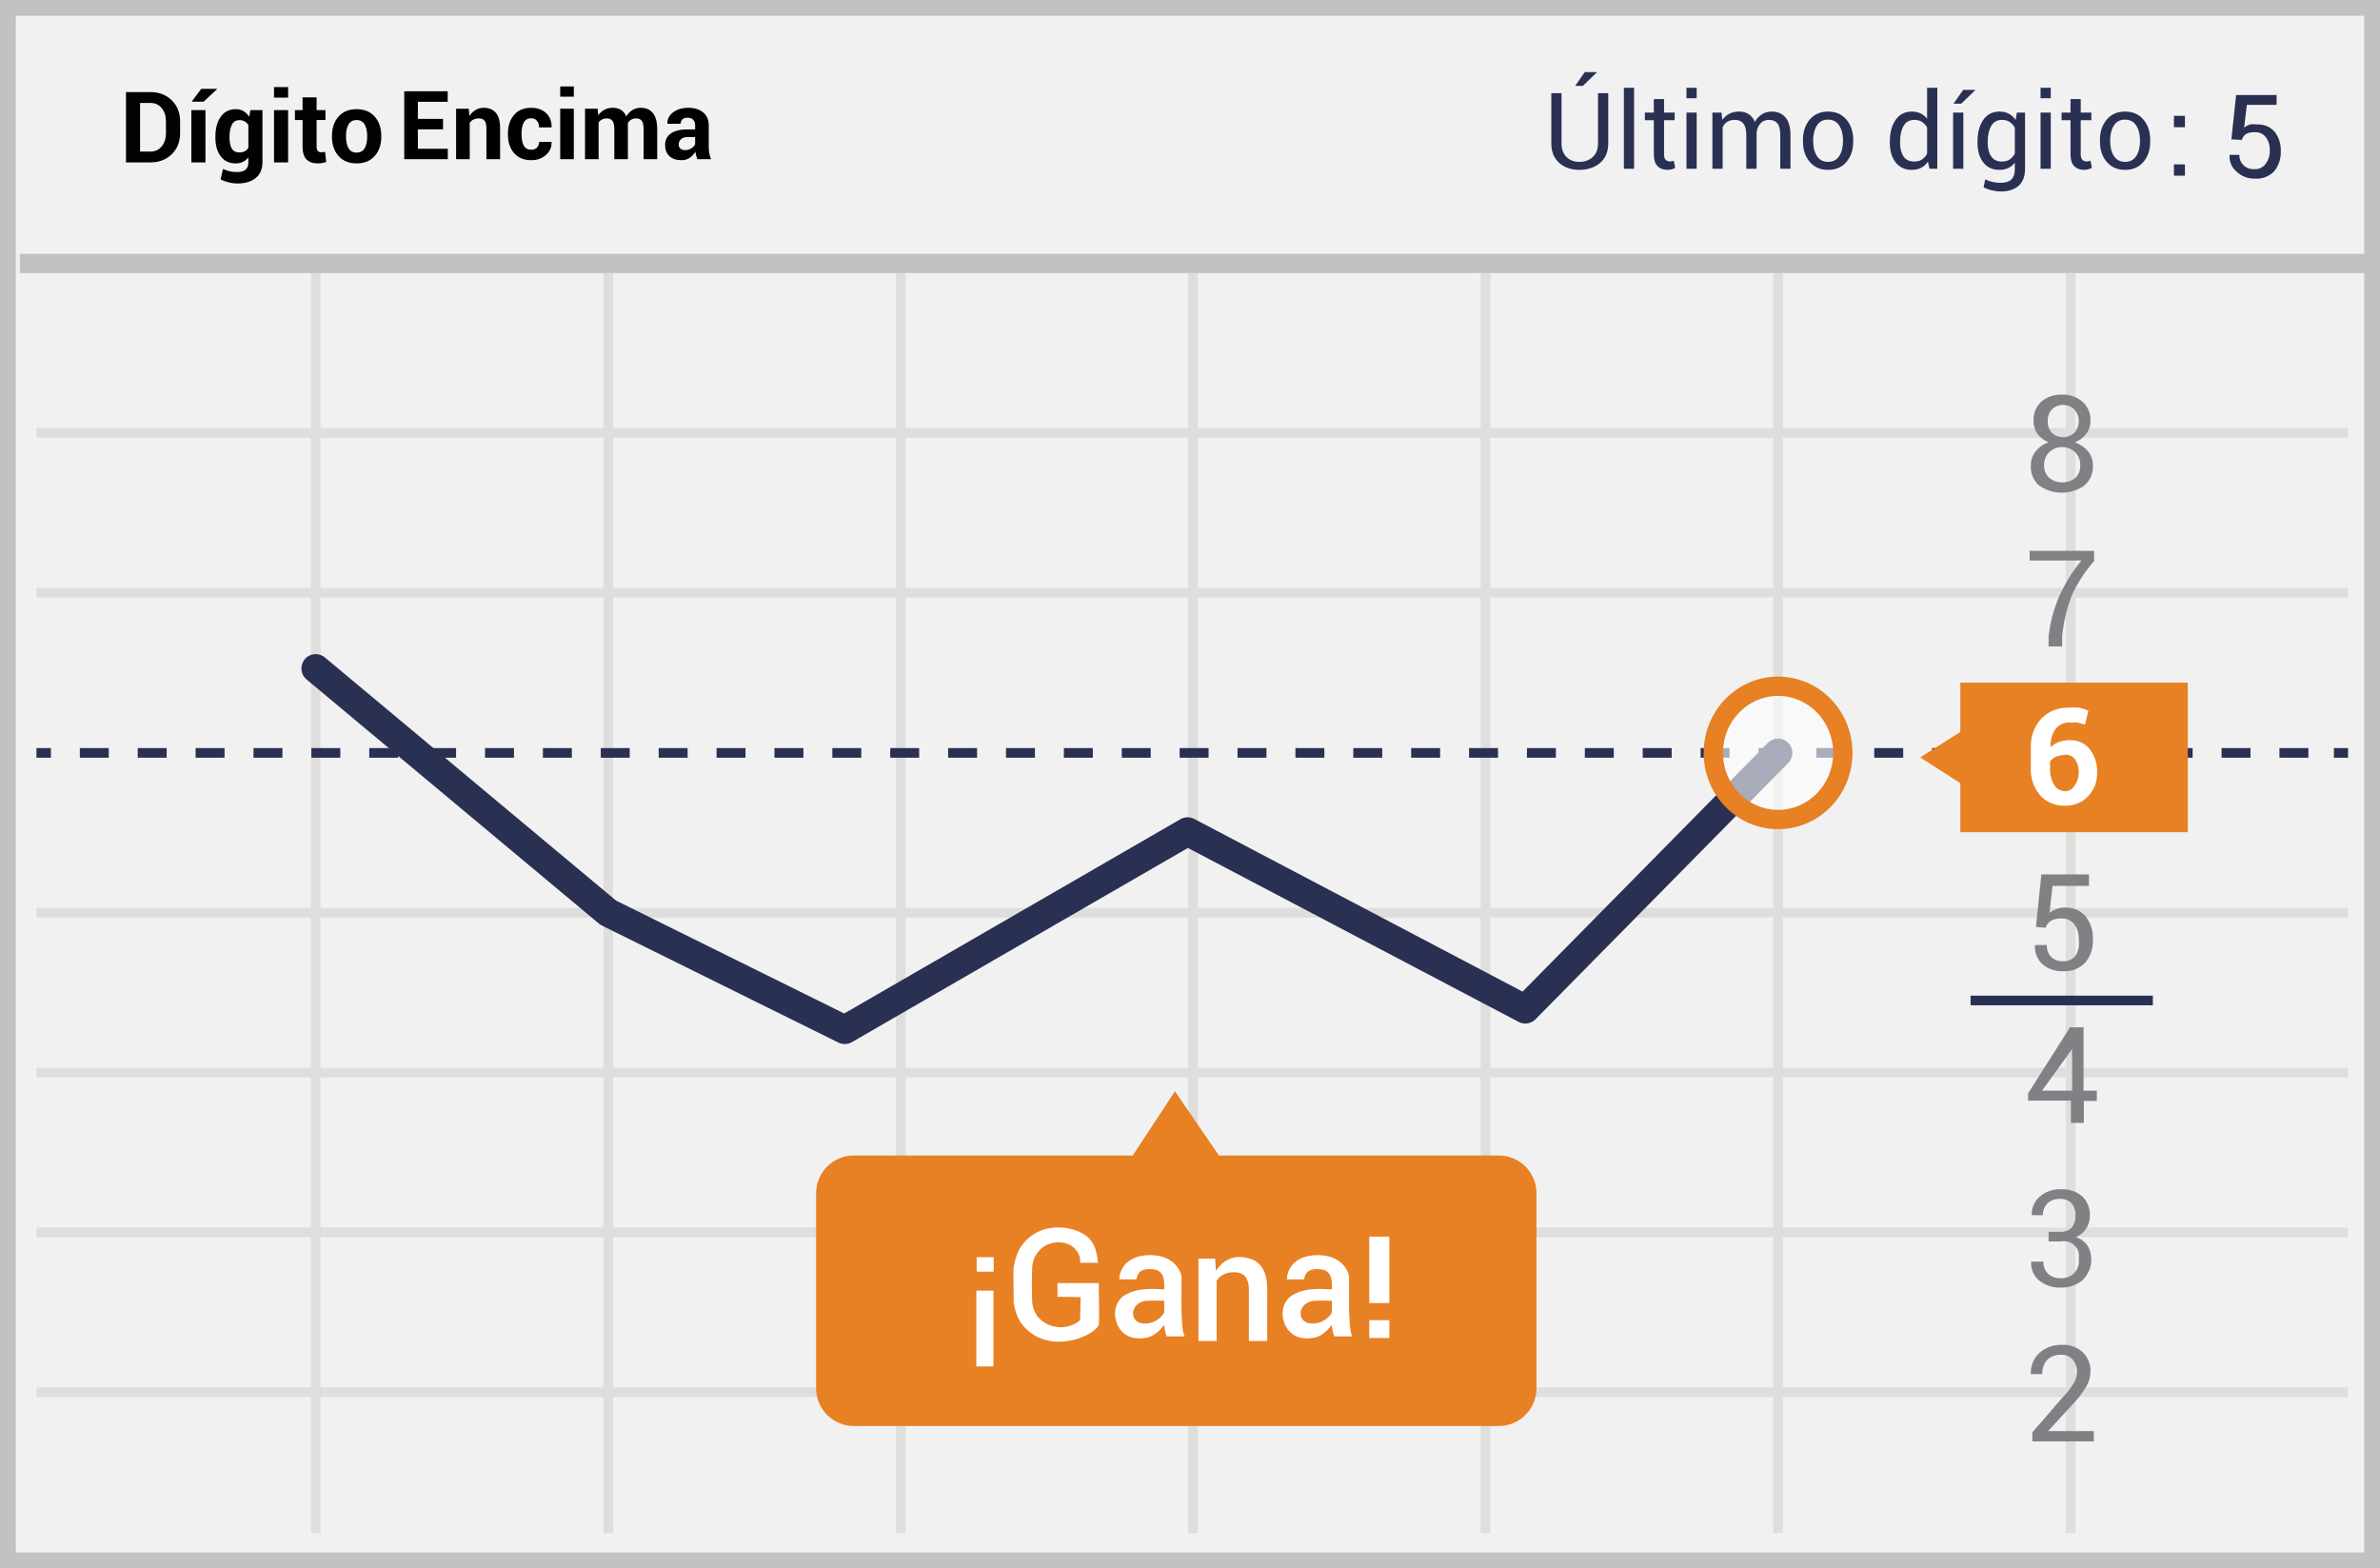 <?xml version="1.0" encoding="UTF-8"?>
<svg width="299px" height="197px" viewBox="0 0 299 197" version="1.1" xmlns="http://www.w3.org/2000/svg" xmlns:xlink="http://www.w3.org/1999/xlink">
    <!-- Generator: Sketch 52.6 (67491) - http://www.bohemiancoding.com/sketch -->
    <title>over</title>
    <desc>Created with Sketch.</desc>
    <g id="Page-1" stroke="none" stroke-width="1" fill="none" fill-rule="evenodd">
        <g id="over">
            <g id="Group">
                <polygon id="Path" fill="#F1F1F2" points="0 0 299 0 299 197 0 197"></polygon>
                <path d="M1.987,1.98 L1.987,195.02 L297.013,195.02 L297.013,1.98 L1.987,1.98 Z M299,0 L299,197 L0,197 L0,0 L299,0 Z" id="Path" fill="#C2C2C2" fill-rule="nonzero"></path>
                <path d="M4.58,54.993 L4.58,53.781 L294.988,53.781 L294.988,54.993 L4.58,54.993 Z M4.58,75.072 L4.58,73.86 L294.988,73.86 L294.988,75.072 L4.58,75.072 Z M4.58,135.347 L4.58,134.135 L294.988,134.135 L294.988,135.347 L4.58,135.347 Z M4.58,155.425 L4.58,154.213 L294.988,154.213 L294.988,155.425 L4.58,155.425 Z M4.58,175.504 L4.58,174.292 L294.988,174.292 L294.988,175.504 L4.58,175.504 Z M39.059,34.308 L40.271,34.308 L40.271,192.59 L39.059,192.59 L39.059,34.308 Z M75.809,34.308 L77.021,34.308 L77.021,192.59 L75.809,192.59 L75.809,34.308 Z M112.56,34.308 L113.772,34.308 L113.772,192.59 L112.56,192.59 L112.56,34.308 Z M149.272,34.308 L150.484,34.308 L150.484,192.59 L149.272,192.59 L149.272,34.308 Z M186.023,34.308 L187.235,34.308 L187.235,192.59 L186.023,192.59 L186.023,34.308 Z M222.773,34.308 L223.986,34.308 L223.986,192.59 L222.773,192.59 L222.773,34.308 Z M259.524,34.308 L260.736,34.308 L260.736,192.59 L259.524,192.59 L259.524,34.308 Z M4.58,115.268 L4.58,114.056 L294.988,114.056 L294.988,115.268 L4.58,115.268 Z" id="Shape" fill="#DEDEDD" fill-rule="nonzero"></path>
                <polygon id="Path" fill="#293052" fill-rule="nonzero" points="4.58 95.189 4.58 93.977 6.396 93.977 6.396 95.189"></polygon>
                <path d="M10.03,95.189 L10.03,93.977 L13.666,93.977 L13.666,95.189 L10.03,95.189 Z M17.302,95.189 L17.302,93.977 L20.938,93.977 L20.938,95.189 L17.302,95.189 Z M24.574,95.189 L24.574,93.977 L28.21,93.977 L28.21,95.189 L24.574,95.189 Z M31.846,95.189 L31.846,93.977 L35.482,93.977 L35.482,95.189 L31.846,95.189 Z M39.118,95.189 L39.118,93.977 L42.754,93.977 L42.754,95.189 L39.118,95.189 Z M46.39,95.189 L46.39,93.977 L50.026,93.977 L50.026,95.189 L46.39,95.189 Z M53.662,95.189 L53.662,93.977 L57.298,93.977 L57.298,95.189 L53.662,95.189 Z M60.934,95.189 L60.934,93.977 L64.57,93.977 L64.57,95.189 L60.934,95.189 Z M68.206,95.189 L68.206,93.977 L71.842,93.977 L71.842,95.189 L68.206,95.189 Z M75.478,95.189 L75.478,93.977 L79.114,93.977 L79.114,95.189 L75.478,95.189 Z M82.75,95.189 L82.75,93.977 L86.386,93.977 L86.386,95.189 L82.75,95.189 Z M90.023,95.189 L90.023,93.977 L93.659,93.977 L93.659,95.189 L90.023,95.189 Z M97.295,95.189 L97.295,93.977 L100.931,93.977 L100.931,95.189 L97.295,95.189 Z M104.567,95.189 L104.567,93.977 L108.203,93.977 L108.203,95.189 L104.567,95.189 Z M111.839,95.189 L111.839,93.977 L115.475,93.977 L115.475,95.189 L111.839,95.189 Z M119.111,95.189 L119.111,93.977 L122.747,93.977 L122.747,95.189 L119.111,95.189 Z M126.383,95.189 L126.383,93.977 L130.019,93.977 L130.019,95.189 L126.383,95.189 Z M133.655,95.189 L133.655,93.977 L137.291,93.977 L137.291,95.189 L133.655,95.189 Z M140.927,95.189 L140.927,93.977 L144.563,93.977 L144.563,95.189 L140.927,95.189 Z M148.199,95.189 L148.199,93.977 L151.835,93.977 L151.835,95.189 L148.199,95.189 Z M155.471,95.189 L155.471,93.977 L159.107,93.977 L159.107,95.189 L155.471,95.189 Z M162.743,95.189 L162.743,93.977 L166.379,93.977 L166.379,95.189 L162.743,95.189 Z M170.015,95.189 L170.015,93.977 L173.651,93.977 L173.651,95.189 L170.015,95.189 Z M177.287,95.189 L177.287,93.977 L180.923,93.977 L180.923,95.189 L177.287,95.189 Z M184.559,95.189 L184.559,93.977 L188.195,93.977 L188.195,95.189 L184.559,95.189 Z M191.831,95.189 L191.831,93.977 L195.468,93.977 L195.468,95.189 L191.831,95.189 Z M199.104,95.189 L199.104,93.977 L202.74,93.977 L202.74,95.189 L199.104,95.189 Z M206.376,95.189 L206.376,93.977 L210.012,93.977 L210.012,95.189 L206.376,95.189 Z M213.648,95.189 L213.648,93.977 L217.284,93.977 L217.284,95.189 L213.648,95.189 Z M220.92,95.189 L220.92,93.977 L224.556,93.977 L224.556,95.189 L220.92,95.189 Z M228.192,95.189 L228.192,93.977 L231.828,93.977 L231.828,95.189 L228.192,95.189 Z M235.464,95.189 L235.464,93.977 L239.1,93.977 L239.1,95.189 L235.464,95.189 Z M242.736,95.189 L242.736,93.977 L246.372,93.977 L246.372,95.189 L242.736,95.189 Z M250.008,95.189 L250.008,93.977 L253.644,93.977 L253.644,95.189 L250.008,95.189 Z M257.28,95.189 L257.28,93.977 L260.916,93.977 L260.916,95.189 L257.28,95.189 Z M264.552,95.189 L264.552,93.977 L268.188,93.977 L268.188,95.189 L264.552,95.189 Z M271.824,95.189 L271.824,93.977 L275.46,93.977 L275.46,95.189 L271.824,95.189 Z M279.096,95.189 L279.096,93.977 L282.732,93.977 L282.732,95.189 L279.096,95.189 Z M286.368,95.189 L286.368,93.977 L290.004,93.977 L290.004,95.189 L286.368,95.189 Z" id="Path" fill="#293052" fill-rule="nonzero"></path>
                <polygon id="Path" fill="#293052" fill-rule="nonzero" points="293.209 95.189 293.209 93.977 294.988 93.977 294.988 95.189"></polygon>
                <polygon id="Path" fill="#C2C2C2" fill-rule="nonzero" points="2.498 34.308 2.498 31.884 297.108 31.884 297.108 34.308"></polygon>
                <path d="M222.098,93.32 C222.796,92.612 223.935,92.604 224.643,93.302 C225.35,94 225.358,95.139 224.661,95.846 L192.906,128.048 C192.349,128.612 191.489,128.746 190.788,128.377 L149.238,106.525 L107.026,130.919 C106.505,131.22 105.868,131.24 105.328,130.973 L75.618,116.274 C75.49,116.211 75.371,116.134 75.262,116.043 L38.512,85.356 C37.749,84.719 37.647,83.585 38.284,82.822 C38.921,82.059 40.055,81.957 40.818,82.594 L77.405,113.144 L106.06,127.321 L148.297,102.913 C148.832,102.604 149.488,102.591 150.035,102.878 L191.281,124.571 L222.098,93.32 Z" id="Path" fill="#293052" fill-rule="nonzero"></path>
                <path d="M255.777,116.442 L256.459,109.85 L262.439,109.85 L262.439,111.29 L257.859,111.29 L257.481,114.662 C257.738,114.476 258.018,114.323 258.313,114.207 C258.653,114.083 259.011,114.019 259.373,114.018 C260.36,113.95 261.323,114.342 261.985,115.078 C262.652,115.914 262.988,116.966 262.931,118.033 C262.984,119.078 262.647,120.104 261.985,120.913 C261.259,121.675 260.234,122.078 259.184,122.011 C258.265,122.051 257.364,121.755 256.648,121.178 C255.939,120.566 255.572,119.648 255.664,118.715 L257.14,118.715 C257.108,119.278 257.314,119.828 257.708,120.231 C258.11,120.597 258.641,120.788 259.184,120.761 C259.799,120.795 260.392,120.526 260.773,120.041 C261.131,119.423 261.264,118.701 261.152,117.996 C261.183,117.318 260.982,116.65 260.584,116.101 C260.203,115.617 259.61,115.348 258.995,115.382 C258.521,115.353 258.049,115.458 257.632,115.685 C257.327,115.895 257.1,116.202 256.989,116.556 L255.777,116.442 Z M261.795,137.014 L263.423,137.014 L263.423,138.302 L261.795,138.302 L261.795,141.067 L260.168,141.067 L260.168,138.264 L254.793,138.264 L254.793,137.355 L260.054,129.058 L261.757,129.058 L261.757,137.014 L261.795,137.014 Z M256.534,137.014 L260.319,137.014 L260.319,131.369 L260.319,131.786 L256.534,137.014 Z M257.367,154.744 L258.767,154.744 C259.326,154.8 259.88,154.606 260.281,154.213 C260.609,153.779 260.77,153.241 260.736,152.698 C260.777,152.136 260.6,151.58 260.244,151.145 C259.837,150.761 259.287,150.568 258.73,150.614 C258.169,150.592 257.623,150.797 257.216,151.183 C256.828,151.574 256.623,152.11 256.648,152.66 L255.248,152.66 C255.21,151.781 255.572,150.931 256.232,150.349 C256.97,149.695 257.934,149.355 258.919,149.402 C259.881,149.344 260.828,149.656 261.568,150.273 C262.255,150.932 262.615,151.861 262.552,152.812 C262.533,153.96 261.834,154.987 260.773,155.426 C261.395,155.595 261.933,155.986 262.287,156.524 C263.063,157.933 262.8,159.687 261.644,160.805 C260.884,161.448 259.913,161.786 258.919,161.752 C257.936,161.796 256.969,161.487 256.194,160.881 C255.489,160.297 255.108,159.408 255.172,158.494 L256.724,158.494 C256.687,159.057 256.894,159.609 257.291,160.01 C257.724,160.404 258.297,160.608 258.881,160.578 C259.478,160.614 260.064,160.409 260.508,160.01 C261.02,159.522 261.26,158.814 261.152,158.115 C261.261,157.516 261.069,156.901 260.639,156.47 C260.208,156.038 259.594,155.847 258.995,155.956 L257.367,155.956 L257.367,154.744 Z M263.082,181.073 L255.323,181.073 L255.323,179.937 L259.108,175.58 C259.652,175.014 260.134,174.392 260.546,173.724 C260.787,173.295 260.917,172.814 260.925,172.322 C260.942,171.769 260.753,171.229 260.395,170.807 C260.046,170.4 259.53,170.176 258.995,170.201 C258.325,170.15 257.666,170.384 257.178,170.845 C256.756,171.339 256.539,171.976 256.572,172.625 L255.134,172.625 C255.079,171.647 255.452,170.692 256.156,170.011 C256.958,169.275 258.022,168.893 259.108,168.95 C260.059,168.905 260.987,169.247 261.682,169.898 C262.314,170.527 262.657,171.392 262.628,172.284 C262.623,172.981 262.427,173.662 262.06,174.254 C261.594,175.017 261.049,175.728 260.433,176.376 L257.291,179.785 L263.044,179.785 L263.044,181.073 L263.082,181.073 Z M263.082,70.488 C261.869,71.849 260.885,73.397 260.168,75.072 C259.607,76.638 259.239,78.267 259.07,79.922 L259.07,81.21 L257.367,81.21 L257.367,79.922 C257.57,78.143 258.042,76.405 258.767,74.769 C259.481,73.204 260.397,71.739 261.493,70.412 L254.983,70.412 L254.983,69.2 L263.082,69.2 L263.082,70.488 Z M262.628,52.872 C262.636,53.459 262.45,54.032 262.098,54.501 C261.733,54.988 261.233,55.357 260.66,55.562 C261.307,55.783 261.883,56.176 262.325,56.698 C262.729,57.203 262.943,57.833 262.931,58.479 C262.988,59.451 262.581,60.393 261.833,61.017 C260.133,62.181 257.894,62.181 256.194,61.017 C255.465,60.382 255.073,59.444 255.134,58.479 C255.125,57.833 255.339,57.204 255.74,56.698 C256.162,56.171 256.727,55.777 257.367,55.562 C256.806,55.354 256.319,54.985 255.967,54.501 C255.633,54.024 255.461,53.454 255.475,52.872 C255.425,51.957 255.786,51.068 256.459,50.447 C257.179,49.848 258.096,49.538 259.032,49.576 C259.968,49.538 260.885,49.848 261.606,50.447 C262.298,51.058 262.674,51.95 262.628,52.872 Z M261.341,58.441 C261.366,57.831 261.132,57.24 260.698,56.812 C260.263,56.388 259.677,56.156 259.07,56.168 C258.463,56.152 257.875,56.385 257.443,56.812 C257.012,57.242 256.779,57.832 256.799,58.441 C256.775,59.039 257.01,59.619 257.443,60.032 C258.407,60.798 259.771,60.798 260.736,60.032 C261.159,59.615 261.38,59.034 261.341,58.441 Z M261.152,52.91 C261.168,52.361 260.964,51.829 260.584,51.432 C259.805,50.672 258.562,50.672 257.783,51.432 C257.421,51.837 257.231,52.367 257.254,52.91 C257.223,53.454 257.414,53.987 257.783,54.387 C258.577,55.11 259.79,55.11 260.584,54.387 C260.968,53.993 261.173,53.459 261.152,52.91 Z" id="Shape" fill="#808184" fill-rule="nonzero"></path>
                <path d="M188.181,145.159 L153.133,145.159 L147.608,137.089 L142.309,145.159 L107.262,145.159 C104.649,145.159 102.531,147.279 102.531,149.894 L102.531,174.406 C102.531,177.021 104.649,179.141 107.262,179.141 L188.181,179.141 C189.455,179.172 190.688,178.687 191.6,177.795 C192.512,176.904 193.026,175.682 193.025,174.406 L193.025,149.932 C193.036,148.65 192.526,147.418 191.613,146.518 C190.7,145.619 189.462,145.128 188.181,145.159 Z" id="Path" fill="#E88024"></path>
                <g opacity="0.6" transform="translate(214.949, 86.135)" fill="#FFFFFF" id="Oval">
                    <ellipse cx="8.43" cy="8.448" rx="8.137" ry="8.373"></ellipse>
                </g>
                <path d="M223.379,104.167 C218.208,104.167 214.03,99.869 214.03,94.583 C214.03,89.297 218.208,84.998 223.379,84.998 C228.551,84.998 232.729,89.297 232.729,94.583 C232.729,99.869 228.551,104.167 223.379,104.167 Z M223.379,101.743 C227.196,101.743 230.305,98.545 230.305,94.583 C230.305,90.621 227.196,87.422 223.379,87.422 C219.563,87.422 216.454,90.621 216.454,94.583 C216.454,98.545 219.563,101.743 223.379,101.743 Z" id="Oval" fill="#E88024" fill-rule="nonzero"></path>
                <polygon id="Path" fill="#E88024" points="246.278 85.756 274.853 85.756 274.853 104.547 246.278 104.547"></polygon>
                <path d="M259.979,88.9 C260.394,88.855 260.813,88.855 261.228,88.9 C261.617,88.992 261.997,89.118 262.363,89.279 L261.947,91.022 L260.963,90.757 L259.979,90.757 C259.3,90.745 258.655,91.053 258.238,91.59 C257.766,92.249 257.551,93.057 257.632,93.863 C257.921,93.576 258.27,93.356 258.654,93.219 C259.102,93.056 259.577,92.978 260.054,92.992 C261.021,92.95 261.949,93.372 262.552,94.128 C263.182,94.967 263.503,95.997 263.461,97.045 C263.5,98.155 263.09,99.234 262.325,100.038 C261.57,100.834 260.506,101.262 259.411,101.213 C258.238,101.258 257.104,100.788 256.307,99.925 C255.473,98.933 255.053,97.657 255.134,96.363 L255.134,94.015 C255.052,92.618 255.544,91.249 256.497,90.226 C257.42,89.314 258.683,88.833 259.979,88.9 Z M259.411,94.848 C259.021,94.842 258.633,94.919 258.275,95.075 C257.989,95.197 257.741,95.393 257.556,95.644 L257.556,96.439 C257.505,97.209 257.69,97.975 258.086,98.637 C258.377,99.11 258.894,99.397 259.449,99.394 C259.933,99.392 260.38,99.132 260.622,98.712 C260.965,98.224 261.15,97.642 261.152,97.045 C261.182,96.467 261.023,95.895 260.698,95.416 C260.406,95.001 259.917,94.771 259.411,94.81 L259.411,94.848 Z" id="Shape" fill="#FFFFFF" fill-rule="nonzero"></path>
                <polygon id="Path" fill="#E88024" points="249.76 95.151 246.429 98.485 241.244 95.151 246.429 91.855"></polygon>
                <polygon id="Path" fill="#293052" fill-rule="nonzero" points="247.564 126.292 247.564 125.08 270.463 125.08 270.463 126.292"></polygon>
            </g>
            <g id="Group-22" transform="translate(15, 10)" fill-rule="nonzero">
                <path d="M0.825,10.4 L0.825,1.567 L3.907,1.567 C4.987,1.567 5.877,1.912 6.577,2.601 C7.277,3.291 7.627,4.176 7.627,5.256 L7.627,6.718 C7.627,7.802 7.277,8.687 6.577,9.372 C5.877,10.058 4.987,10.4 3.907,10.4 L0.825,10.4 Z M2.597,2.932 L2.597,9.042 L3.907,9.042 C4.49,9.042 4.959,8.824 5.315,8.389 C5.671,7.954 5.849,7.397 5.849,6.718 L5.849,5.244 C5.849,4.568 5.671,4.014 5.315,3.581 C4.959,3.149 4.49,2.932 3.907,2.932 L2.597,2.932 Z M10.81,10.4 L9.04,10.4 L9.04,3.836 L10.811,3.836 L10.811,10.4 L10.81,10.4 Z M10.282,1.16 L12.254,1.16 L12.266,1.197 L10.586,2.774 L9.076,2.774 L10.282,1.161 L10.282,1.16 Z M12.06,7.173 C12.06,6.137 12.284,5.303 12.733,4.667 C13.183,4.032 13.813,3.715 14.626,3.715 C14.994,3.715 15.318,3.798 15.597,3.963 C15.877,4.129 16.115,4.366 16.313,4.673 L16.453,3.836 L17.975,3.836 L17.975,10.37 C17.975,11.224 17.696,11.884 17.138,12.35 C16.58,12.818 15.801,13.052 14.802,13.052 C14.446,13.049 14.092,13.003 13.747,12.915 C13.39,12.83 13.044,12.705 12.715,12.542 L13.013,11.219 C13.283,11.349 13.563,11.447 13.853,11.514 C14.142,11.58 14.454,11.614 14.79,11.614 C15.275,11.614 15.632,11.513 15.86,11.31 C16.09,11.108 16.204,10.793 16.204,10.364 L16.204,9.769 C16.021,10.007 15.786,10.2 15.518,10.334 C15.236,10.468 14.926,10.534 14.614,10.528 C13.809,10.528 13.182,10.233 12.734,9.642 C12.284,9.052 12.06,8.271 12.06,7.3 L12.06,7.173 Z M13.832,7.3 C13.832,7.875 13.928,8.327 14.12,8.656 C14.312,8.986 14.626,9.151 15.063,9.151 C15.334,9.151 15.563,9.101 15.752,9.002 C15.94,8.902 16.09,8.758 16.204,8.568 L16.204,5.723 C16.099,5.529 15.942,5.368 15.752,5.256 C15.545,5.142 15.311,5.085 15.075,5.092 C14.642,5.092 14.327,5.284 14.129,5.668 C13.931,6.053 13.832,6.554 13.832,7.173 L13.832,7.3 Z M21.197,10.4 L19.425,10.4 L19.425,3.836 L21.197,3.836 L21.197,10.4 Z M21.197,2.265 L19.425,2.265 L19.425,0.936 L21.197,0.936 L21.197,2.265 Z M24.777,2.228 L24.777,3.836 L25.887,3.836 L25.887,5.08 L24.777,5.08 L24.777,8.423 C24.777,8.677 24.83,8.859 24.937,8.969 C25.044,9.078 25.185,9.132 25.359,9.132 C25.521,9.133 25.682,9.111 25.838,9.066 L25.984,10.346 C25.641,10.469 25.28,10.531 24.916,10.528 C24.305,10.528 23.835,10.36 23.506,10.024 C23.176,9.689 23.011,9.157 23.011,8.429 L23.011,5.079 L22.052,5.079 L22.052,3.836 L23.011,3.836 L23.011,2.228 L24.776,2.228 L24.777,2.228 Z M26.705,7.058 C26.705,6.078 26.978,5.277 27.525,4.652 C28.071,4.027 28.827,3.715 29.794,3.715 C30.764,3.715 31.524,4.026 32.074,4.649 C32.624,5.272 32.9,6.075 32.9,7.058 L32.9,7.185 C32.9,8.172 32.626,8.975 32.078,9.597 C31.53,10.217 30.772,10.527 29.806,10.527 C28.835,10.527 28.076,10.217 27.528,9.597 C26.979,8.976 26.705,8.172 26.705,7.185 L26.705,7.058 Z M28.471,7.185 C28.471,7.784 28.576,8.264 28.786,8.625 C28.996,8.988 29.336,9.169 29.806,9.169 C30.263,9.169 30.597,8.987 30.81,8.623 C31.022,8.259 31.128,7.78 31.128,7.185 L31.128,7.058 C31.128,6.475 31.021,6 30.807,5.632 C30.592,5.264 30.255,5.08 29.794,5.08 C29.336,5.08 29.002,5.265 28.789,5.635 C28.577,6.005 28.471,6.479 28.471,7.058 L28.471,7.185 Z" id="Shape" fill="#020202"></path>
                <path d="M40.66,6.25 L37.496,6.25 L37.496,8.688 L41.258,8.688 L41.258,10 L35.785,10 L35.785,1.469 L41.246,1.469 L41.246,2.787 L37.496,2.787 L37.496,4.932 L40.66,4.932 L40.66,6.25 Z M43.895,3.66 L43.971,4.568 C44.181,4.244 44.441,3.992 44.75,3.813 C45.059,3.633 45.404,3.543 45.787,3.543 C46.427,3.543 46.927,3.749 47.287,4.161 C47.647,4.573 47.827,5.225 47.827,6.115 L47.827,10 L46.109,10 L46.109,6.121 C46.109,5.668 46.03,5.347 45.872,5.157 C45.714,4.967 45.477,4.873 45.16,4.873 C44.906,4.873 44.683,4.921 44.49,5.017 C44.301,5.109 44.137,5.244 44.012,5.412 L44.012,10 L42.3,10 L42.3,3.66 L43.894,3.66 L43.895,3.66 Z M51.752,8.81 C52.049,8.81 52.285,8.722 52.461,8.544 C52.637,8.366 52.725,8.129 52.725,7.832 L54.283,7.832 L54.295,7.867 C54.311,8.507 54.072,9.044 53.58,9.476 C53.088,9.907 52.479,10.123 51.752,10.123 C50.814,10.123 50.09,9.823 49.578,9.223 C49.066,8.624 48.811,7.857 48.811,6.923 L48.811,6.748 C48.811,5.818 49.065,5.052 49.575,4.448 C50.085,3.845 50.807,3.543 51.74,3.543 C52.514,3.543 53.137,3.766 53.61,4.211 C54.082,4.656 54.31,5.242 54.295,5.969 L54.283,6.004 L52.725,6.004 C52.725,5.676 52.638,5.404 52.464,5.187 C52.29,4.97 52.049,4.861 51.74,4.861 C51.299,4.861 50.985,5.038 50.8,5.391 C50.614,5.745 50.521,6.197 50.521,6.748 L50.521,6.924 C50.521,7.486 50.614,7.941 50.8,8.289 C50.985,8.637 51.303,8.811 51.752,8.811 L51.752,8.81 Z M57.09,10 L55.379,10 L55.379,3.66 L57.089,3.66 L57.089,10 L57.09,10 Z M57.09,2.143 L55.379,2.143 L55.379,0.859 L57.089,0.859 L57.089,2.143 L57.09,2.143 Z M60.084,3.66 L60.154,4.498 C60.347,4.203 60.61,3.96 60.919,3.792 C61.247,3.621 61.612,3.535 61.982,3.543 C62.389,3.543 62.736,3.633 63.025,3.813 C63.315,3.993 63.533,4.263 63.682,4.627 C63.877,4.287 64.131,4.021 64.443,3.83 C64.756,3.639 65.123,3.543 65.545,3.543 C66.17,3.543 66.663,3.765 67.025,4.208 C67.385,4.651 67.566,5.328 67.566,6.238 L67.566,10 L65.856,10 L65.856,6.232 C65.856,5.725 65.777,5.372 65.621,5.172 C65.465,4.972 65.232,4.873 64.924,4.873 C64.682,4.873 64.472,4.927 64.294,5.034 C64.116,5.142 63.974,5.291 63.869,5.482 C63.869,5.557 63.871,5.62 63.875,5.672 C63.879,5.726 63.881,5.779 63.881,5.834 L63.881,10 L62.176,10 L62.176,6.232 C62.176,5.736 62.098,5.386 61.941,5.181 C61.785,4.976 61.551,4.873 61.238,4.873 C61.008,4.873 60.806,4.917 60.632,5.005 C60.46,5.092 60.312,5.219 60.202,5.377 L60.202,10 L58.496,10 L58.496,3.66 L60.084,3.66 Z M72.617,10 C72.553,9.851 72.5,9.699 72.457,9.543 C72.411,9.382 72.379,9.217 72.359,9.051 C72.187,9.355 71.949,9.618 71.662,9.818 C71.373,10.021 71.029,10.123 70.631,10.123 C69.967,10.123 69.455,9.953 69.096,9.61 C68.736,9.269 68.556,8.803 68.556,8.213 C68.556,7.592 68.796,7.11 69.274,6.769 C69.753,6.427 70.451,6.256 71.369,6.256 L72.33,6.256 L72.33,5.752 C72.33,5.447 72.25,5.211 72.09,5.043 C71.93,4.875 71.691,4.791 71.375,4.791 C71.098,4.791 70.884,4.858 70.733,4.993 C70.583,5.128 70.508,5.313 70.508,5.547 L68.86,5.547 L68.849,5.512 C68.821,4.977 69.055,4.515 69.549,4.126 C70.043,3.737 70.689,3.543 71.485,3.543 C72.247,3.543 72.863,3.734 73.334,4.117 C73.804,4.5 74.04,5.049 74.04,5.764 L74.04,8.383 C74.04,8.68 74.062,8.959 74.107,9.221 C74.152,9.482 74.224,9.742 74.321,10 L72.616,10 L72.617,10 Z M71.053,8.857 C71.35,8.857 71.615,8.783 71.85,8.635 C72.084,8.486 72.244,8.315 72.33,8.119 L72.33,7.223 L71.37,7.223 C71.006,7.223 70.731,7.313 70.546,7.493 C70.364,7.664 70.263,7.904 70.268,8.154 C70.268,8.369 70.337,8.54 70.476,8.667 C70.614,8.794 70.806,8.857 71.053,8.857 Z" id="Shape" fill="#000000"></path>
            </g>
            <g id="Group-23" transform="translate(194, 9)" fill-rule="nonzero">
                <path d="M8.044,2.708 L8.044,9.013 C8.044,10.057 7.704,10.872 7.027,11.459 C6.349,12.046 5.475,12.339 4.405,12.339 C3.375,12.339 2.532,12.044 1.875,11.455 C1.219,10.866 0.891,10.052 0.891,9.013 L0.891,2.708 L2.175,2.708 L2.175,9.013 C2.175,9.739 2.383,10.308 2.798,10.719 C3.213,11.129 3.748,11.335 4.405,11.335 C5.101,11.335 5.667,11.129 6.104,10.719 C6.541,10.308 6.759,9.739 6.759,9.013 L6.759,2.708 L8.044,2.708 Z M5.097,0.054 L6.597,0.054 L6.609,0.093 L4.855,1.788 L3.89,1.788 L5.097,0.054 Z M11.291,12.202 L10.007,12.202 L10.007,2.03 L11.291,2.03 L11.291,12.202 Z M15.054,3.445 L15.054,5.146 L16.391,5.146 L16.391,6.099 L15.054,6.099 L15.054,10.383 C15.054,10.713 15.122,10.946 15.259,11.08 C15.406,11.219 15.602,11.292 15.804,11.283 C15.878,11.283 15.96,11.273 16.052,11.253 C16.142,11.233 16.219,11.213 16.28,11.191 L16.456,12.071 C16.33,12.164 16.185,12.23 16.032,12.264 C15.845,12.314 15.66,12.339 15.478,12.339 C14.956,12.339 14.541,12.181 14.232,11.866 C13.924,11.551 13.769,11.056 13.769,10.383 L13.769,6.099 L12.648,6.099 L12.648,5.146 L13.769,5.146 L13.769,3.445 L15.054,3.445 Z M19.156,12.202 L17.871,12.202 L17.871,5.146 L19.156,5.146 L19.156,12.202 Z M19.156,3.34 L17.871,3.34 L17.871,2.03 L19.156,2.03 L19.156,3.34 Z M22.279,5.146 L22.37,6.072 C22.6,5.738 22.893,5.478 23.247,5.293 C23.602,5.108 24.014,5.016 24.483,5.016 C24.953,5.016 25.356,5.125 25.693,5.342 C26.03,5.559 26.283,5.886 26.453,6.32 C26.663,5.933 26.967,5.605 27.336,5.365 C27.699,5.132 28.124,5.016 28.611,5.016 C29.328,5.016 29.895,5.263 30.313,5.756 C30.73,6.25 30.939,6.992 30.939,7.983 L30.939,12.203 L29.654,12.203 L29.654,7.97 C29.654,7.274 29.534,6.782 29.295,6.493 C29.056,6.204 28.7,6.059 28.226,6.059 C27.787,6.059 27.432,6.212 27.16,6.516 C26.888,6.82 26.728,7.205 26.68,7.67 L26.68,12.202 L25.39,12.202 L25.39,7.97 C25.39,7.31 25.267,6.826 25.021,6.52 C24.775,6.213 24.422,6.06 23.961,6.06 C23.571,6.06 23.248,6.14 22.996,6.3 C22.744,6.462 22.551,6.688 22.416,6.979 L22.416,12.202 L21.131,12.202 L21.131,5.146 L22.279,5.146 Z M32.504,8.609 C32.504,7.566 32.786,6.706 33.351,6.03 C33.917,5.354 34.684,5.016 35.653,5.016 C36.631,5.016 37.404,5.353 37.971,6.026 C38.539,6.701 38.822,7.561 38.822,8.609 L38.822,8.753 C38.822,9.805 38.54,10.665 37.975,11.335 C37.41,12.005 36.64,12.339 35.666,12.339 C34.693,12.339 33.922,12.003 33.355,11.332 C32.787,10.66 32.504,9.8 32.504,8.752 L32.504,8.609 Z M33.788,8.753 C33.788,9.5 33.946,10.118 34.261,10.604 C34.576,11.091 35.045,11.334 35.666,11.334 C36.279,11.334 36.744,11.091 37.062,10.604 C37.379,10.118 37.538,9.5 37.538,8.753 L37.538,8.609 C37.538,7.87 37.378,7.255 37.058,6.764 C36.739,6.272 36.271,6.027 35.653,6.027 C35.04,6.027 34.576,6.272 34.261,6.764 C33.946,7.254 33.788,7.87 33.788,8.609 L33.788,8.753 Z M43.42,8.805 C43.42,7.67 43.662,6.755 44.147,6.059 C44.631,5.364 45.311,5.016 46.184,5.016 C46.597,5.016 46.964,5.092 47.284,5.244 C47.603,5.396 47.876,5.618 48.102,5.909 L48.102,2.029 L49.386,2.029 L49.386,12.202 L48.402,12.202 L48.206,11.309 C47.991,11.634 47.698,11.899 47.352,12.079 C47.012,12.252 46.619,12.339 46.172,12.339 C45.311,12.339 44.637,12.027 44.15,11.403 C43.663,10.779 43.42,9.959 43.42,8.942 L43.42,8.805 Z M44.704,8.942 C44.704,9.655 44.85,10.225 45.141,10.653 C45.432,11.082 45.884,11.296 46.497,11.296 C46.88,11.296 47.202,11.209 47.463,11.035 C47.723,10.861 47.936,10.617 48.102,10.305 L48.102,7.01 C47.947,6.73 47.726,6.492 47.459,6.316 C47.196,6.144 46.88,6.058 46.51,6.058 C45.893,6.058 45.438,6.313 45.144,6.821 C44.851,7.33 44.704,7.991 44.704,8.804 L44.704,8.941 L44.704,8.942 Z M52.654,12.202 L51.369,12.202 L51.369,5.146 L52.653,5.146 L52.653,12.202 L52.654,12.202 Z M52.634,2.29 L54.134,2.29 L54.146,2.33 L52.392,4.025 L51.427,4.025 L52.634,2.29 Z M54.434,8.805 C54.434,7.67 54.676,6.755 55.16,6.059 C55.645,5.364 56.322,5.016 57.192,5.016 C57.639,5.016 58.032,5.106 58.372,5.286 C58.711,5.467 58.996,5.726 59.226,6.066 L59.383,5.146 L60.406,5.146 L60.406,12.241 C60.406,13.145 60.143,13.84 59.617,14.325 C59.091,14.809 58.333,15.052 57.342,15.052 C57.002,15.052 56.636,15.005 56.242,14.912 C55.88,14.83 55.531,14.702 55.202,14.53 L55.398,13.532 C55.646,13.662 55.945,13.768 56.295,13.849 C56.645,13.929 56.99,13.969 57.329,13.969 C57.955,13.969 58.41,13.827 58.695,13.542 C58.979,13.257 59.122,12.824 59.122,12.242 L59.122,11.439 C58.892,11.735 58.615,11.959 58.294,12.111 C57.944,12.269 57.563,12.347 57.179,12.339 C56.318,12.339 55.645,12.027 55.16,11.403 C54.676,10.779 54.433,9.959 54.433,8.942 L54.433,8.805 L54.434,8.805 Z M55.718,8.942 C55.718,9.65 55.864,10.22 56.155,10.65 C56.446,11.08 56.896,11.296 57.505,11.296 C57.892,11.296 58.215,11.208 58.476,11.032 C58.737,10.856 58.952,10.607 59.122,10.285 L59.122,7.038 C58.957,6.738 58.742,6.5 58.476,6.324 C58.211,6.147 57.892,6.059 57.518,6.059 C56.905,6.059 56.452,6.314 56.158,6.822 C55.865,7.331 55.718,7.992 55.718,8.805 L55.718,8.942 Z M63.641,12.202 L62.356,12.202 L62.356,5.146 L63.641,5.146 L63.641,12.202 Z M63.641,3.34 L62.356,3.34 L62.356,2.03 L63.641,2.03 L63.641,3.34 Z M67.403,3.445 L67.403,5.146 L68.74,5.146 L68.74,6.099 L67.403,6.099 L67.403,10.383 C67.403,10.713 67.472,10.946 67.609,11.08 C67.755,11.219 67.952,11.292 68.153,11.283 C68.227,11.283 68.31,11.273 68.401,11.253 C68.492,11.233 68.568,11.213 68.629,11.191 L68.805,12.071 C68.679,12.164 68.534,12.23 68.381,12.264 C68.195,12.314 68.01,12.339 67.827,12.339 C67.305,12.339 66.89,12.181 66.582,11.866 C66.273,11.551 66.119,11.056 66.119,10.383 L66.119,6.099 L64.997,6.099 L64.997,5.146 L66.119,5.146 L66.119,3.445 L67.403,3.445 Z M69.816,8.609 C69.816,7.566 70.099,6.706 70.664,6.03 C71.229,5.354 71.996,5.016 72.966,5.016 C73.944,5.016 74.716,5.353 75.284,6.026 C75.851,6.701 76.134,7.561 76.134,8.609 L76.134,8.753 C76.134,9.805 75.852,10.665 75.287,11.335 C74.722,12.005 73.952,12.339 72.979,12.339 C72.005,12.339 71.234,12.003 70.667,11.332 C70.1,10.66 69.816,9.8 69.816,8.752 L69.816,8.609 Z M71.101,8.753 C71.101,9.5 71.258,10.118 71.573,10.604 C71.889,11.091 72.357,11.334 72.979,11.334 C73.592,11.334 74.057,11.091 74.374,10.604 C74.691,10.118 74.85,9.5 74.85,8.753 L74.85,8.609 C74.85,7.87 74.69,7.255 74.37,6.764 C74.051,6.272 73.583,6.027 72.966,6.027 C72.353,6.027 71.889,6.272 71.573,6.764 C71.258,7.254 71.101,7.87 71.101,8.609 L71.101,8.753 Z" id="Shape" fill="#2A3052"></path>
                <path d="M80.457,6.975 L79.111,6.975 L79.111,5.554 L80.494,5.554 L80.494,6.974 L80.457,6.974 L80.457,6.975 Z M80.457,13.069 L79.111,13.069 L79.111,11.649 L80.494,11.649 L80.494,13.069 L80.457,13.069 Z M86.327,8.508 L86.926,2.936 L92.011,2.936 L92.011,4.17 L88.272,4.17 L87.935,7.012 C88.155,6.857 88.394,6.732 88.645,6.638 C88.943,6.588 89.246,6.588 89.543,6.638 C90.377,6.583 91.19,6.914 91.75,7.535 C92.306,8.248 92.585,9.138 92.535,10.041 C92.565,10.936 92.273,11.811 91.712,12.509 C91.092,13.16 90.216,13.502 89.319,13.443 C88.427,13.473 87.562,13.135 86.926,12.509 C86.337,11.996 86.031,11.23 86.103,10.452 L87.337,10.452 C87.313,10.925 87.489,11.387 87.823,11.723 C88.173,12.087 88.666,12.278 89.169,12.247 C89.761,12.305 90.336,12.032 90.665,11.537 C91.015,11.048 91.187,10.454 91.151,9.854 C91.176,9.278 91.004,8.711 90.665,8.246 C90.347,7.827 89.845,7.589 89.319,7.61 C88.919,7.576 88.518,7.654 88.159,7.835 C87.905,8.018 87.721,8.281 87.636,8.582 L86.328,8.508 L86.327,8.508 Z" id="Shape" fill="#293052"></path>
            </g>
            <g id="Group" transform="translate(122, 154)" fill="#FFFFFF" fill-rule="nonzero">
                <path d="M52.545,9.698 L50.022,9.698 L50.022,1.35 L52.545,1.35 L52.545,9.698 Z M52.545,14.09 L50.022,14.09 L50.022,11.847 L52.545,11.847 L52.545,14.09 Z" id="Shape"></path>
                <path d="M28.56,4.112 L30.657,4.112 L30.762,5.639 C31.621,4.358 32.735,3.789 34.104,3.93 C34.897,4.012 36.569,4.272 37.068,6.524 C37.25,7.349 37.211,8.744 37.198,10.639 C37.193,11.375 37.193,12.649 37.198,14.462 L34.897,14.462 L34.897,7.978 C34.897,7.216 34.684,6.365 34.045,6.043 C33.165,5.6 31.511,5.786 30.848,6.902 L30.848,14.462 L28.56,14.462 L28.56,4.112 Z M10.85,8.908 L10.85,7.193 L16.037,7.193 C16.095,10.183 16.095,11.925 16.037,12.421 C15.599,13.729 10.418,16.108 7.074,13.091 C6.077,12.191 5.608,11.195 5.352,9.687 C5.34,8.147 5.312,6.701 5.322,5.334 C5.576,3.659 6.137,2.707 6.589,2.167 C8.234,0.201 10.854,-0.223 13.159,0.574 C15.463,1.371 15.763,3.026 15.949,4.644 C15.416,4.644 15.133,4.622 13.693,4.644 C13.839,3.734 13.01,1.973 10.848,2.07 C8.686,2.167 7.665,3.943 7.665,5.423 C7.665,6.903 7.587,6.406 7.665,9.347 C7.763,12.724 11.811,13.63 13.693,11.827 L13.761,8.951 L10.849,8.908 L10.85,8.908 Z M0.657,8.139 L2.806,8.139 L2.806,17.659 L0.656,17.659 L0.657,8.139 Z M0.699,3.932 L0.699,5.753 L2.837,5.753 L2.837,3.933 L0.699,3.932 Z M41.836,6.72 C41.15,6.715 40.431,6.715 39.679,6.72 C39.679,5.637 40.453,3.675 43.552,3.675 C46.65,3.675 47.394,5.803 47.478,6.261 C47.562,6.719 47.262,13.146 47.91,13.876 L45.608,13.879 C45.418,13.229 45.323,12.747 45.323,12.436 C44.964,12.875 44.347,13.676 43.397,13.97 C42.448,14.264 40.293,14.422 39.41,12.353 C38.828,10.99 39.2,9.456 40.293,8.753 C42.099,7.593 44.583,7.981 45.323,7.981 C45.419,5.911 44.801,5.429 43.397,5.429 C42.462,5.429 41.941,5.859 41.837,6.719 L41.836,6.72 Z M45.322,9.397 C44.564,9.38 43.806,9.387 43.049,9.416 C42.146,9.496 41.341,10.163 41.409,11.115 C41.492,12.25 42.782,12.458 43.792,12.131 C44.639,11.856 45.23,11.147 45.322,10.845 L45.322,9.397 Z M20.779,6.72 C20.093,6.715 19.374,6.715 18.621,6.72 C18.621,5.637 19.396,3.675 22.494,3.675 C25.593,3.675 26.336,5.803 26.42,6.261 C26.504,6.719 26.204,13.146 26.853,13.876 L24.551,13.879 C24.361,13.229 24.266,12.747 24.266,12.436 C23.906,12.875 23.289,13.676 22.34,13.97 C21.39,14.264 19.235,14.422 18.352,12.353 C17.77,10.99 18.142,9.456 19.235,8.753 C21.042,7.593 23.525,7.981 24.265,7.981 C24.361,5.911 23.743,5.429 22.34,5.429 C21.404,5.429 20.884,5.859 20.779,6.719 L20.779,6.72 Z M24.265,9.397 C23.507,9.38 22.749,9.387 21.992,9.416 C21.088,9.496 20.284,10.163 20.352,11.115 C20.434,12.25 21.724,12.458 22.734,12.131 C23.582,11.856 24.173,11.147 24.264,10.845 L24.264,9.397 L24.265,9.397 Z" id="Shape"></path>
            </g>
        </g>
    </g>
</svg>